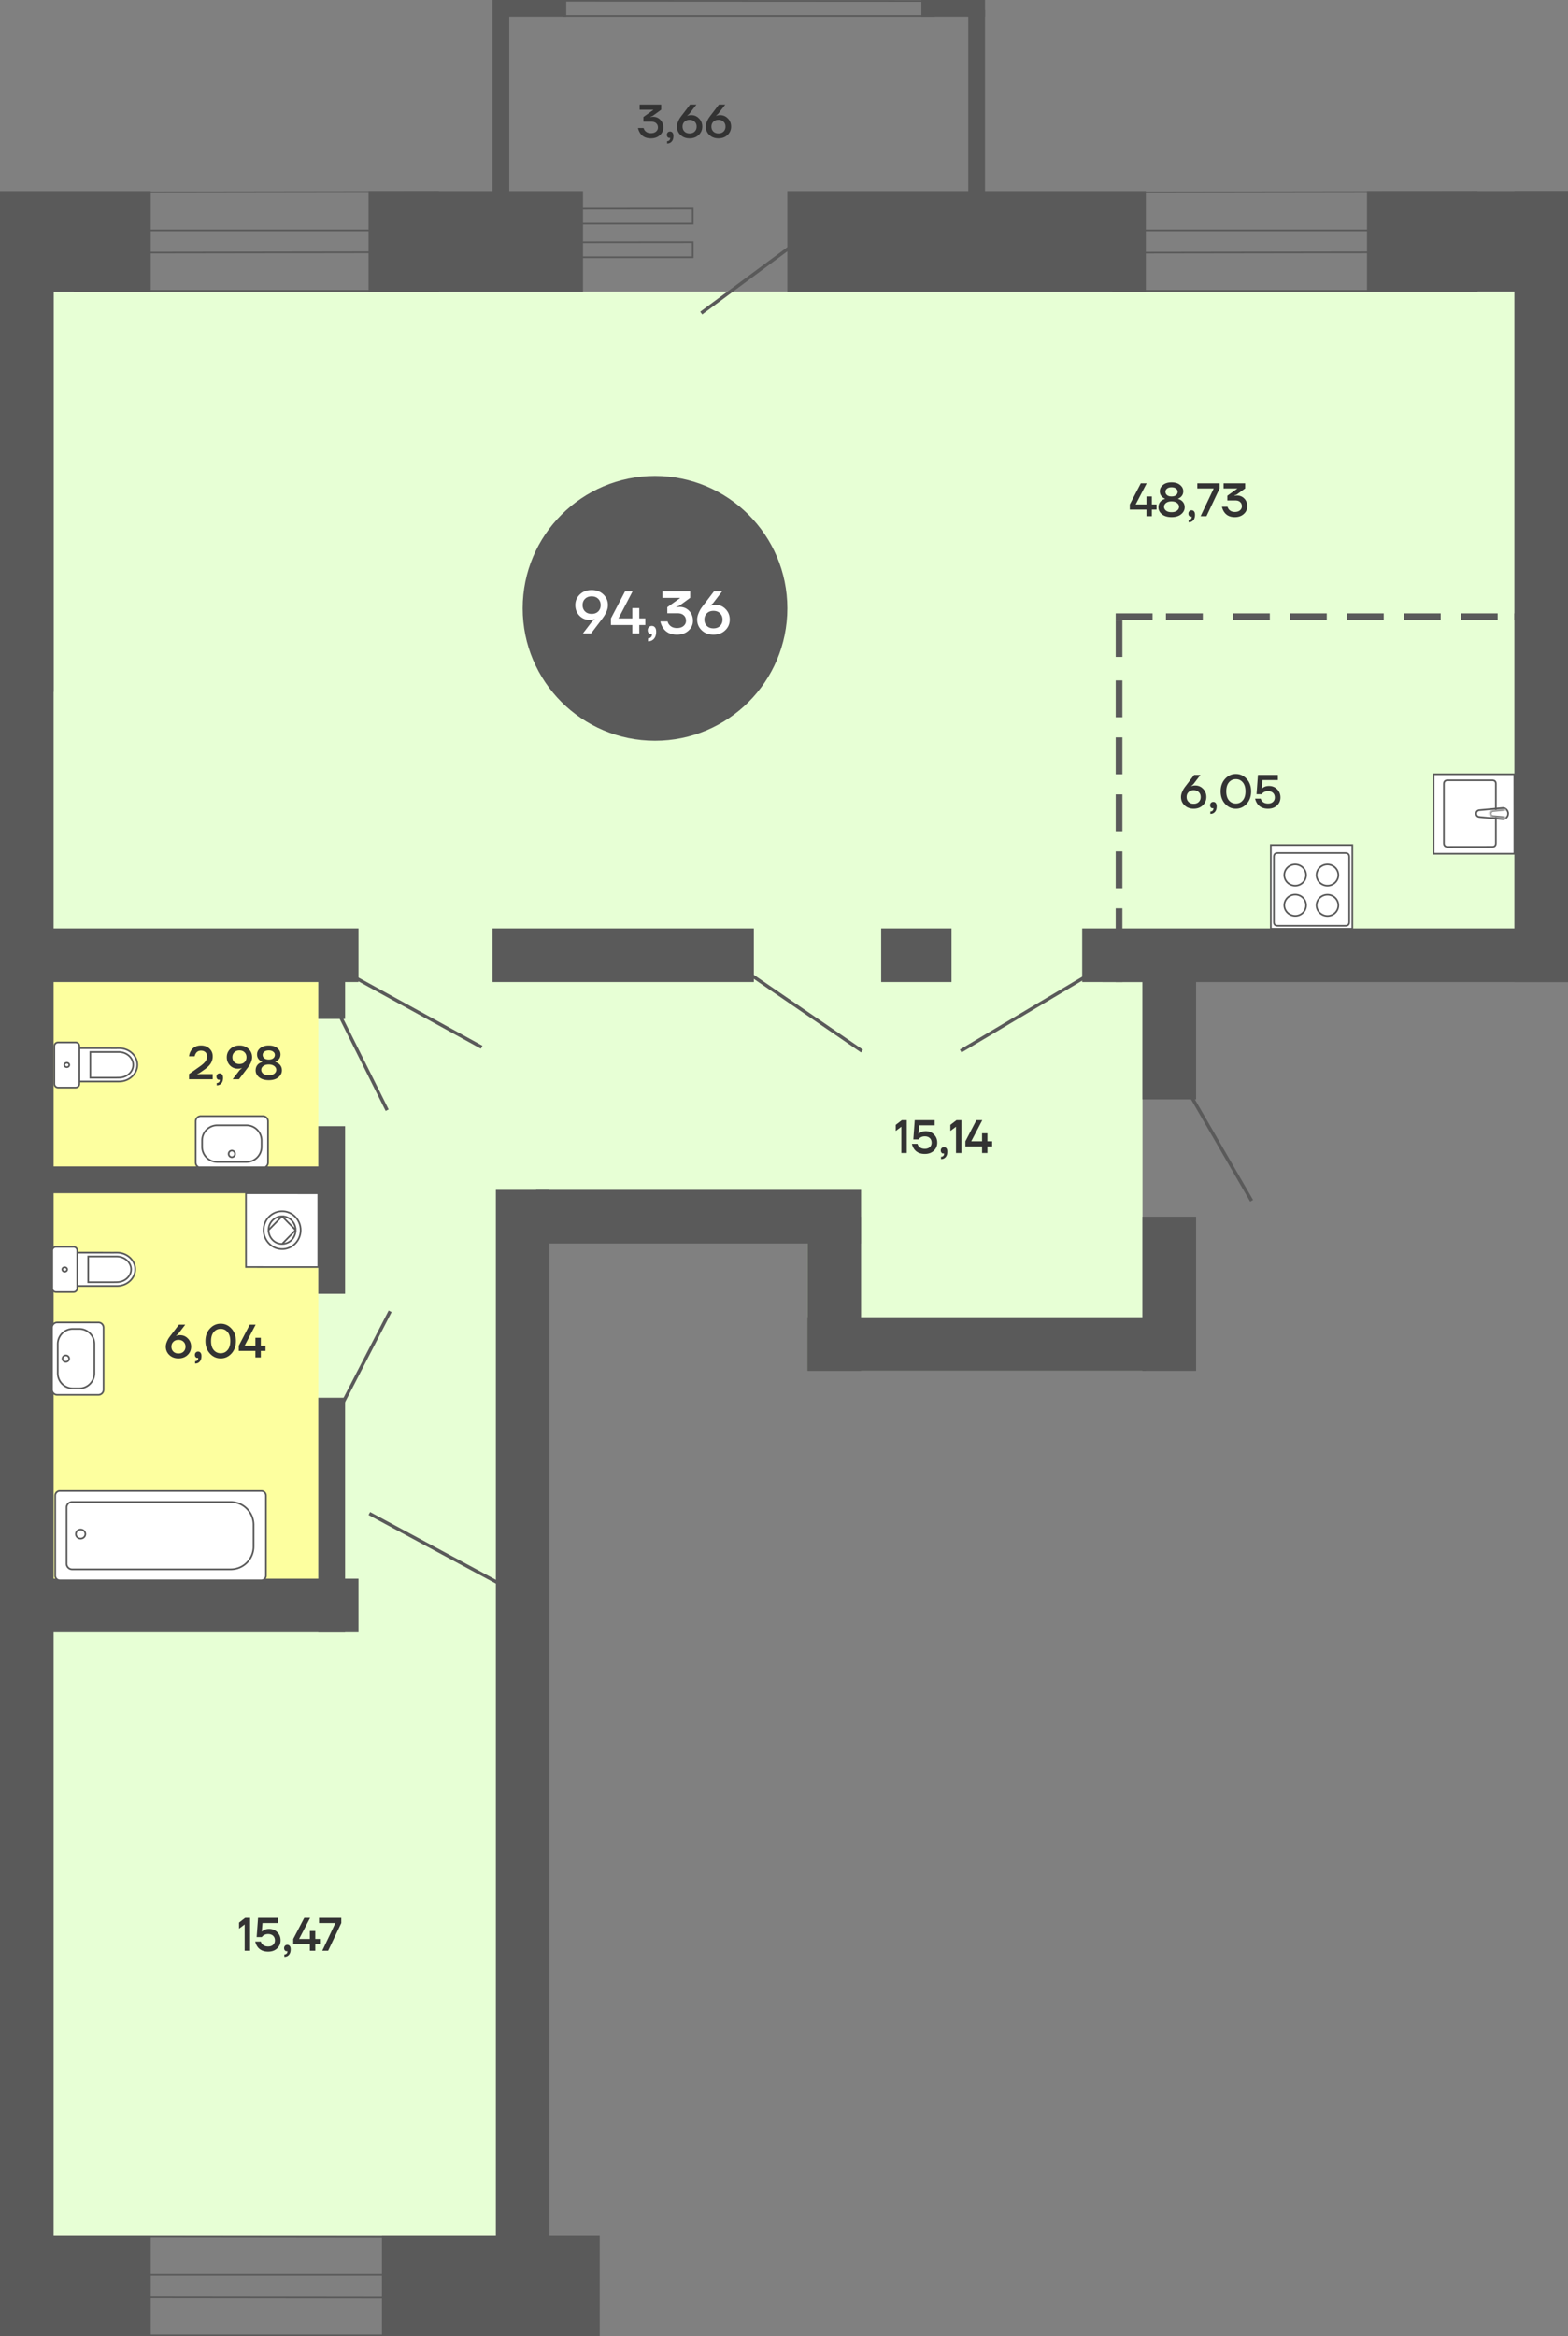 <svg width="468" height="697" fill="none" xmlns="http://www.w3.org/2000/svg"><rect width="100%" height="100%" fill="#808080" stroke="none"/><path fill="#5A5A5A" d="M408 57v30h60V57z"/><path d="M16 87v194.674h452V87H16Z" fill="#E7FFD5"/><path d="M13 206.415v158.673h316V206.415H13Z" fill="#E7FFD5"/><path d="M10 326.829v151.522h145V326.829H10Z" fill="#E7FFD5"/><path d="M7 447.244V667h145V447.244H7ZM13 233.5v135.674h316V233.5H13Z" fill="#E7FFD5"/><path fill="#E7FFD5" d="M341 409V293H241v116z"/><circle cx="195.5" cy="181.5" r="39.5" fill="#5A5A5A"/><path d="M171.72 180.54c0-1.272.456-2.34 1.368-3.204.912-.864 2.076-1.296 3.492-1.296s2.58.432 3.492 1.296c.912.864 1.368 1.932 1.368 3.204 0 1.14-.474 2.37-1.422 3.69l-.396.54c-.168.216-.282.366-.342.45L176.4 189h-2.43l2.718-3.546.792-.684v-.09c-.024.012-.144.06-.36.144-.312.084-.702.126-1.17.126-1.176 0-2.178-.42-3.006-1.26-.816-.852-1.224-1.902-1.224-3.15Zm2.898-1.872c-.492.48-.738 1.104-.738 1.872s.246 1.398.738 1.89c.492.48 1.146.72 1.962.72.816 0 1.47-.24 1.962-.72.492-.492.738-1.122.738-1.89 0-.768-.246-1.392-.738-1.872-.492-.492-1.146-.738-1.962-.738-.816 0-1.47.246-1.962.738Zm7.726 7.812v-1.98l4.23-8.1h2.25l-4.23 8.1h4.14v-3.06h2.07v3.06h1.8v1.98h-1.8V189h-2.07v-2.52h-6.39Zm10.98 1.53c0-.36.114-.66.342-.9a1.2 1.2 0 0 1 .882-.36c.396 0 .708.144.936.432.24.288.36.714.36 1.278 0 .924-.222 1.632-.666 2.124-.432.504-1.02.756-1.764.756v-.9c.36 0 .642-.102.846-.306.216-.192.324-.45.324-.774v-.108c-.012-.012-.018-.036-.018-.072v-.054l-.108.036a.932.932 0 0 1-.234.018c-.24 0-.45-.108-.63-.324-.18-.216-.27-.498-.27-.846Zm3.775-2.61h2.16c.084.372.246.702.486.99.54.66 1.308.99 2.304.99.828 0 1.482-.204 1.962-.612.492-.42.738-.936.738-1.548 0-.696-.222-1.242-.666-1.638-.432-.408-1.05-.612-1.854-.612h-3.06v-1.8l3.78-2.7v-.09h-5.22v-1.98h8.28v1.962l-3.24 2.358-.9.36v.09l.288-.036c.396-.036.63-.054.702-.054 1.128 0 2.07.39 2.826 1.17.756.78 1.134 1.77 1.134 2.97 0 1.152-.444 2.13-1.332 2.934-.888.804-2.034 1.206-3.438 1.206-1.86 0-3.234-.66-4.122-1.98-.384-.564-.66-1.224-.828-1.98Zm10.988-.54c0-.576.126-1.176.378-1.8.264-.636.516-1.134.756-1.494.252-.372.594-.834 1.026-1.386l2.88-3.78h2.43l-2.718 3.546-.792.684v.09l.36-.126a4.53 4.53 0 0 1 1.17-.144c1.176 0 2.172.426 2.988 1.278.828.84 1.242 1.884 1.242 3.132 0 1.272-.456 2.34-1.368 3.204-.912.864-2.076 1.296-3.492 1.296s-2.58-.432-3.492-1.296c-.912-.864-1.368-1.932-1.368-3.204Zm2.898-1.872c-.492.48-.738 1.104-.738 1.872s.246 1.398.738 1.89c.492.48 1.146.72 1.962.72.816 0 1.47-.24 1.962-.72.492-.492.738-1.122.738-1.89 0-.768-.246-1.392-.738-1.872-.492-.492-1.146-.738-1.962-.738-.816 0-1.47.246-1.962.738Z" fill="#fff"/><path d="M352.49 237.78c0-.448.098-.915.294-1.4.205-.495.401-.882.588-1.162.196-.289.462-.649.798-1.078l2.24-2.94h1.89l-2.114 2.758-.616.532v.07l.28-.098c.28-.075.583-.112.91-.112.915 0 1.689.331 2.324.994.644.653.966 1.465.966 2.436 0 .989-.355 1.82-1.064 2.492-.709.672-1.615 1.008-2.716 1.008-1.101 0-2.007-.336-2.716-1.008-.709-.672-1.064-1.503-1.064-2.492Zm2.254-1.456c-.383.373-.574.859-.574 1.456s.191 1.087.574 1.47c.383.373.891.56 1.526.56s1.143-.187 1.526-.56c.383-.383.574-.873.574-1.47s-.191-1.083-.574-1.456c-.383-.383-.891-.574-1.526-.574s-1.143.191-1.526.574Zm6.429 3.906c0-.28.089-.513.266-.7a.933.933 0 0 1 .686-.28c.308 0 .551.112.728.336.187.224.28.555.28.994 0 .719-.172 1.269-.518 1.652-.336.392-.793.588-1.372.588v-.7c.28 0 .5-.079.658-.238a.765.765 0 0 0 .252-.602v-.084c-.009-.009-.014-.028-.014-.056v-.042l-.084.028a.738.738 0 0 1-.182.014c-.186 0-.35-.084-.49-.252-.14-.168-.21-.387-.21-.658Zm4.476-.406c-.886-.971-1.33-2.212-1.33-3.724s.444-2.753 1.33-3.724c.887-.971 1.96-1.456 3.22-1.456 1.26 0 2.334.485 3.22 1.456.887.971 1.33 2.212 1.33 3.724s-.443 2.753-1.33 3.724c-.886.971-1.96 1.456-3.22 1.456-1.26 0-2.333-.485-3.22-1.456Zm1.148-6.412c-.532.635-.798 1.531-.798 2.688 0 1.157.266 2.053.798 2.688.542.635 1.232.952 2.072.952.84 0 1.526-.317 2.058-.952.542-.635.812-1.531.812-2.688 0-1.157-.27-2.053-.812-2.688-.532-.635-1.218-.952-2.058-.952-.84 0-1.53.317-2.072.952Zm7.816 4.858h1.68c.074.289.2.537.378.742.41.485 1.008.728 1.792.728.625 0 1.12-.168 1.484-.504.364-.336.546-.775.546-1.316 0-.569-.182-1.027-.546-1.372-.364-.345-.859-.518-1.484-.518-.579 0-1.069.154-1.47.462a1.916 1.916 0 0 0-.42.448h-1.54l.42-5.74h5.95v1.54h-4.62l-.21 2.52h.07c.149-.149.322-.275.518-.378.438-.261.966-.392 1.582-.392.98 0 1.796.327 2.45.98.653.653.98 1.47.98 2.45 0 .961-.346 1.764-1.036 2.408-.682.635-1.573.952-2.674.952-1.438 0-2.506-.499-3.206-1.498a4.397 4.397 0 0 1-.644-1.512Zm-37.403-86.23v-1.54l3.29-6.3h1.75l-3.29 6.3h3.22v-2.38h1.61v2.38h1.4v1.54h-1.4V154h-1.61v-1.96h-4.97Zm8.539-.7c0-.849.327-1.526.98-2.03a3.16 3.16 0 0 1 .98-.448v-.084a2.568 2.568 0 0 1-.77-.462c-.513-.439-.77-1.017-.77-1.736 0-.737.313-1.363.938-1.876.635-.523 1.489-.784 2.562-.784 1.074 0 1.923.261 2.548.784.635.513.952 1.139.952 1.876 0 .7-.256 1.279-.77 1.736-.242.196-.499.35-.77.462v.084c.355.093.682.247.98.462.654.504.98 1.176.98 2.016 0 .812-.354 1.507-1.064 2.086-.7.569-1.652.854-2.856.854s-2.16-.285-2.87-.854c-.7-.579-1.05-1.274-1.05-2.086Zm2.1-4.62c0 .411.159.747.476 1.008.318.261.766.392 1.344.392.579 0 1.027-.131 1.344-.392.318-.261.476-.597.476-1.008 0-.373-.163-.686-.49-.938-.317-.261-.76-.392-1.33-.392-.569 0-1.017.131-1.344.392-.317.252-.476.565-.476.938Zm.168 3.346c-.392.308-.588.686-.588 1.134 0 .448.196.831.588 1.148.402.308.952.462 1.652.462s1.246-.154 1.638-.462c.402-.317.602-.7.602-1.148 0-.448-.2-.826-.602-1.134-.392-.317-.938-.476-1.638-.476s-1.25.159-1.652.476Zm6.688 3.164c0-.28.088-.513.266-.7a.93.93 0 0 1 .686-.28c.308 0 .55.112.728.336.186.224.28.555.28.994 0 .719-.173 1.269-.518 1.652-.336.392-.794.588-1.372.588v-.7c.28 0 .499-.079.658-.238a.765.765 0 0 0 .252-.602v-.084c-.01-.009-.014-.028-.014-.056v-.042l-.084.028a.743.743 0 0 1-.182.014c-.187 0-.35-.084-.49-.252-.14-.168-.21-.387-.21-.658Zm2.656-7.49v-1.54h6.65v1.54l-3.92 8.26h-1.75l3.85-8.12v-.14h-4.83Zm7.348 5.46h1.68c.065.289.191.546.378.77.42.513 1.017.77 1.792.77.644 0 1.153-.159 1.526-.476.383-.327.574-.728.574-1.204 0-.541-.173-.966-.518-1.274-.336-.317-.817-.476-1.442-.476h-2.38v-1.4l2.94-2.1v-.07h-4.06v-1.54h6.44v1.526l-2.52 1.834-.7.28v.07l.224-.028c.308-.028.49-.042.546-.042.877 0 1.61.303 2.198.91.588.607.882 1.377.882 2.31 0 .896-.345 1.657-1.036 2.282-.691.625-1.582.938-2.674.938-1.447 0-2.515-.513-3.206-1.54a4.406 4.406 0 0 1-.644-1.54ZM190.42 38.2h1.68a1.8 1.8 0 0 0 .378.77c.42.513 1.017.77 1.792.77.644 0 1.153-.159 1.526-.476.383-.327.574-.728.574-1.204 0-.541-.173-.966-.518-1.274-.336-.317-.817-.476-1.442-.476h-2.38v-1.4l2.94-2.1v-.07h-4.06V31.2h6.44v1.526l-2.52 1.834-.7.28v.07l.224-.028c.308-.028.49-.042.546-.042.877 0 1.61.303 2.198.91.588.607.882 1.377.882 2.31 0 .896-.345 1.657-1.036 2.282-.691.625-1.582.938-2.674.938-1.447 0-2.515-.513-3.206-1.54a4.404 4.404 0 0 1-.644-1.54Zm8.617 2.03c0-.28.088-.513.266-.7a.931.931 0 0 1 .686-.28c.308 0 .55.112.728.336.186.224.28.555.28.994 0 .719-.173 1.27-.518 1.652-.336.392-.794.588-1.372.588v-.7c.28 0 .499-.08.658-.238a.765.765 0 0 0 .252-.602v-.084c-.01-.01-.014-.028-.014-.056v-.042l-.084.028a.728.728 0 0 1-.182.014c-.187 0-.35-.084-.49-.252-.14-.168-.21-.387-.21-.658Zm3.006-2.45c0-.448.098-.915.294-1.4.205-.495.401-.882.588-1.162.196-.29.462-.649.798-1.078l2.24-2.94h1.89l-2.114 2.758-.616.532v.07l.28-.098a3.52 3.52 0 0 1 .91-.112c.914 0 1.689.331 2.324.994.644.653.966 1.465.966 2.436 0 .99-.355 1.82-1.064 2.492-.71.672-1.615 1.008-2.716 1.008-1.102 0-2.007-.336-2.716-1.008-.71-.672-1.064-1.503-1.064-2.492Zm2.254-1.456c-.383.373-.574.859-.574 1.456s.191 1.087.574 1.47c.382.373.891.56 1.526.56.634 0 1.143-.187 1.526-.56.382-.383.574-.873.574-1.47s-.192-1.083-.574-1.456c-.383-.383-.892-.574-1.526-.574-.635 0-1.144.191-1.526.574Zm6.359 1.456c0-.448.098-.915.294-1.4.205-.495.401-.882.588-1.162.196-.29.462-.649.798-1.078l2.24-2.94h1.89l-2.114 2.758-.616.532v.07l.28-.098a3.52 3.52 0 0 1 .91-.112c.915 0 1.689.331 2.324.994.644.653.966 1.465.966 2.436 0 .99-.355 1.82-1.064 2.492-.709.672-1.615 1.008-2.716 1.008-1.101 0-2.007-.336-2.716-1.008-.709-.672-1.064-1.503-1.064-2.492Zm2.254-1.456c-.383.373-.574.859-.574 1.456s.191 1.087.574 1.47c.383.373.891.56 1.526.56s1.143-.187 1.526-.56c.383-.383.574-.873.574-1.47s-.191-1.083-.574-1.456c-.383-.383-.891-.574-1.526-.574s-1.143.191-1.526.574Zm54.44 301.096v-1.82l1.82-1.4h1.47v9.8h-1.61v-7.84l-1.68 1.26Zm4.831 3.85h1.68c.075.289.201.537.378.742.411.485 1.008.728 1.792.728.625 0 1.12-.168 1.484-.504.364-.336.546-.775.546-1.316 0-.569-.182-1.027-.546-1.372-.364-.345-.859-.518-1.484-.518-.579 0-1.069.154-1.47.462a1.916 1.916 0 0 0-.42.448h-1.54l.42-5.74h5.95v1.54h-4.62l-.21 2.52h.07c.149-.149.322-.275.518-.378.439-.261.966-.392 1.582-.392.98 0 1.797.327 2.45.98.653.653.98 1.47.98 2.45 0 .961-.345 1.764-1.036 2.408-.681.635-1.573.952-2.674.952-1.437 0-2.506-.499-3.206-1.498a4.417 4.417 0 0 1-.644-1.512Zm8.613 1.96c0-.28.089-.513.266-.7a.933.933 0 0 1 .686-.28c.308 0 .551.112.728.336.187.224.28.555.28.994 0 .719-.172 1.269-.518 1.652-.336.392-.793.588-1.372.588v-.7c.28 0 .5-.079.658-.238a.765.765 0 0 0 .252-.602v-.084c-.009-.009-.014-.028-.014-.056v-.042l-.084.028a.738.738 0 0 1-.182.014c-.186 0-.35-.084-.49-.252-.14-.168-.21-.387-.21-.658Zm2.867-5.81v-1.82l1.82-1.4h1.47v9.8h-1.61v-7.84l-1.68 1.26Zm4.481 4.62v-1.54l3.29-6.3h1.75l-3.29 6.3h3.22v-2.38h1.61v2.38h1.4v1.54h-1.4V344h-1.61v-1.96h-4.97Z" fill="#333"/><path d="M403.626 252.108v24.996h-24.325v-24.996h24.325Z" fill="#fff" stroke="#5A5A5A" stroke-width=".5"/><path d="M402.699 275.077v-19.453c0-.738-.392-1.13-1.162-1.13H381.39c-.786 0-1.163.376-1.163 1.13v19.453c-.015.754.377 1.131 1.147 1.131h20.147c.786.015 1.178-.377 1.178-1.131Z" fill="#fff" stroke="#5A5A5A" stroke-width=".5"/><path d="M396.199 273.288c-1.791-.016-3.251-1.429-3.251-3.172 0-1.758 1.46-3.171 3.251-3.171 1.805 0 3.25 1.413 3.25 3.171 0 1.759-1.445 3.172-3.25 3.172Zm-9.627-.03c-1.79-.016-3.25-1.429-3.25-3.172 0-1.758 1.46-3.171 3.25-3.171 1.806 0 3.251 1.413 3.251 3.171.016 1.759-1.445 3.187-3.251 3.172Zm.001-9.014c-1.806 0-3.251-1.413-3.251-3.171 0-1.759 1.46-3.172 3.251-3.172 1.79.016 3.25 1.429 3.25 3.172 0 1.742-1.46 3.171-3.25 3.171Zm9.626 0c-1.806 0-3.251-1.413-3.251-3.171 0-1.759 1.46-3.172 3.251-3.172 1.79.016 3.25 1.429 3.25 3.172 0 1.742-1.46 3.171-3.25 3.171Z" stroke="#5A5A5A" stroke-width=".5"/><path d="M451.985 231h-24.089v23.699H452L451.985 231Z" fill="#fff" stroke="#5A5A5A" stroke-width=".5"/><path d="M445.378 232.803h-13.317c-.742 0-1.106.364-1.106 1.122v17.607c0 .727.364 1.106 1.091 1.121l13.332-.015c.727.015 1.091-.363 1.091-1.106v-17.607c.03-.743-.348-1.122-1.091-1.122Z" fill="#fff" stroke="#5A5A5A" stroke-width=".5"/><path d="M450.137 242.728c-.015.925-.712 1.667-1.591 1.667l-6.984-.651-.015-.016c-.531 0-.955-.439-.955-1 0-.56.424-1 .97-1.015l6.984-.651c.864 0 1.576.742 1.591 1.666Z" stroke="#5A5A5A" stroke-width=".5"/><mask id="a" fill="#fff"><path fill-rule="evenodd" clip-rule="evenodd" d="m449.454 244.107-3.803-.363a.988.988 0 0 1-.954-1.031.98.98 0 0 1 .954-1l3.803-.363"/></mask><path fill-rule="evenodd" clip-rule="evenodd" d="m449.454 244.107-3.803-.363a.988.988 0 0 1-.954-1.031.98.98 0 0 1 .954-1l3.803-.363" fill="#fff"/><path d="m445.651 243.744.015-.5h.016l.017.002-.048.498Zm-.954-1.031h.5v.014l-.5-.014Zm.954-1 .048.498-.017.002h-.016l-.015-.5Zm3.756 2.892-3.803-.364.095-.995 3.803.364-.095.995Zm-3.77-.361a1.489 1.489 0 0 1-1.44-1.544l1 .027a.488.488 0 0 0 .469.517l-.029 1Zm-1.44-1.531a1.48 1.48 0 0 1 1.44-1.5l.029 1a.48.48 0 0 0-.469.5h-1Zm1.407-1.497 3.803-.364.095.995-3.803.364-.095-.995Z" fill="#5A5A5A" mask="url(#a)"/><path d="M9 293h86v179H9V293Z" fill="#FDFF9F"/><path d="m35.524 312.72-1.18.016-3.067-.016h-7.591v9.957h11.838c3.017 0 5.476-2.244 5.476-4.995 0-2.719-2.46-4.962-5.476-4.962Z" fill="#fff" stroke="#5A5A5A" stroke-width=".5"/><path d="M35.458 313.866h-8.493v7.681h7.559l.934-.017c2.378 0 4.313-1.703 4.313-3.832-.017-2.113-1.952-3.832-4.313-3.832Zm-18.134 10.612h5.263c.607 0 1.099-.491 1.099-1.097v-11.284c0-.606-.492-1.097-1.099-1.097h-5.263c-.607 0-1.099.491-1.099 1.097v11.268c0 .622.492 1.113 1.099 1.113Z" fill="#fff" stroke="#5A5A5A" stroke-width=".5"/><path d="M19.948 318.386c.41 0 .721-.295.721-.639.017-.36-.311-.655-.721-.655s-.721.295-.721.639a.683.683 0 0 0 .721.655ZM80 346.848V334.54c0-.855-.684-1.54-1.539-1.54h-18.52c-.854 0-1.538.685-1.538 1.54v12.308c0 .856.684 1.541 1.539 1.541h18.52c.84 0 1.538-.685 1.538-1.541Z" fill="#fff" stroke="#5A5A5A" stroke-width=".5"/><path d="M78.076 342.156v-1.897a4.52 4.52 0 0 0-4.516-4.521h-8.718a4.52 4.52 0 0 0-4.516 4.521v1.897a4.52 4.52 0 0 0 4.516 4.521h8.718a4.52 4.52 0 0 0 4.516-4.521Z" fill="#fff" stroke="#5A5A5A" stroke-width=".5"/><path d="M70.156 344.267c0-.543-.427-.984-.955-.984-.527 0-.954.441-.954.984 0 .543.427.984.954.984.528 0 .955-.441.955-.984Z" fill="#fff" stroke="#5A5A5A" stroke-width=".5"/><path fill="#5A5A5A" d="M235 57v30h107V57z"/><path stroke="#5A5A5A" d="m236.298 73.402-27 20"/><path d="m168.25.25 110.457.063.041 4.437H168.25V.25Z" stroke="#5A5A5A" stroke-width=".5" stroke-miterlimit="10"/><path fill="#5A5A5A" d="M152 0h-5v82h5zm142 3h-5v79h5z"/><path fill="#5A5A5A" d="M275 0v5h19V0zM150 0v5h19V0z"/><path d="m206.75 62.25-63.475.063-.024 4.437h63.499v-4.5Zm0 10-63.475.063-.024 4.437h63.499v-4.5Z" stroke="#5A5A5A" stroke-width=".5" stroke-miterlimit="10"/><path fill="#5A5A5A" d="M110 57v30h64V57zM0 57v30h45V57z"/><path fill="#5A5A5A" d="M16 63H0v607h16zm452-6h-16v236h16z"/><path fill="#5A5A5A" d="M323 277v16h145v-16zm135-92v-2h-6v2zm-11 0v-2h-11v2zm-17 0v-2h-11v2zm-17 0v-2h-11v2zm-17 0v-2h-11v2zm-17 0v-2h-11v2zm-20 0v-2h-11v2zm-15 0v-2h-11v2z"/><path fill="#5A5A5A" d="M333 293h2v-6h-2zm0-11h2v-11h-2zm0-17h2v-11h-2zm0-17h2v-11h-2zm0-17h2v-11h-2zm0-17h2v-11h-2zm0-18h2v-11h-2zm8 132h16v-50h-16zm0 81h16v-46h-16zm-100 0h16v-46h-16z"/><path fill="#5A5A5A" d="M160 355v16h97v-16zm182 54v-16H241v16z"/><path fill="#5A5A5A" d="M164 355h-16v329h16zM13 471v16h94v-16zM9 277v16h98v-16zm275 0v16h-21v-16zm-59 0v16h-78v-16zM0 667v30h45v-30z"/><path fill="#5A5A5A" d="M114 667v30h65v-30z"/><path d="m440.75 57.25-108.456.152-.043 11.348H440.75v-11.5Zm-310 0-108.456.152-.043 11.348H130.75v-11.5Zm-97.5 610 137.445.152.054 11.348H33.25v-11.5Zm407.5-592-108.456.152-.043 11.348H440.75v-11.5Zm-310 0-108.456.152-.043 11.348H130.75v-11.5Zm-97.5 610 137.445.152.054 11.348H33.25v-11.5Z" stroke="#5A5A5A" stroke-width=".5" stroke-miterlimit="10"/><path fill="#5A5A5A" d="M103 417h-8v70h8zm0-81h-8v50h8zm0-58h-8v26h8z"/><path fill="#5A5A5A" d="M13 348v8h86v-8z"/><path d="m34.895 373.72-1.18.016-3.067-.016h-7.59v9.957h11.837c3.017 0 5.476-2.244 5.476-4.995 0-2.719-2.46-4.962-5.476-4.962Z" fill="#fff" stroke="#5A5A5A" stroke-width=".5"/><path d="M34.83 374.866h-8.494v7.681h7.559l.934-.017c2.378 0 4.313-1.703 4.313-3.832-.017-2.113-1.952-3.832-4.313-3.832Zm-18.135 10.612h5.263c.607 0 1.099-.491 1.099-1.097v-11.284c0-.606-.492-1.097-1.099-1.097h-5.263c-.607 0-1.098.491-1.098 1.097v11.268a1.1 1.1 0 0 0 1.098 1.113Z" fill="#fff" stroke="#5A5A5A" stroke-width=".5"/><path d="M19.32 379.386c.409 0 .72-.295.72-.639.017-.36-.311-.655-.72-.655-.41 0-.722.295-.722.639a.683.683 0 0 0 .721.655Zm-2.254 36.759h12.308c.856 0 1.54-.684 1.54-1.538v-18.52c0-.854-.684-1.538-1.54-1.538H17.066c-.856 0-1.54.684-1.54 1.538v18.52c0 .84.684 1.538 1.54 1.538Z" fill="#fff" stroke="#5A5A5A" stroke-width=".5"/><path d="M21.757 414.222h1.897a4.52 4.52 0 0 0 4.521-4.516v-8.718a4.52 4.52 0 0 0-4.52-4.516h-1.898a4.52 4.52 0 0 0-4.52 4.516v8.718a4.52 4.52 0 0 0 4.52 4.516Z" fill="#fff" stroke="#5A5A5A" stroke-width=".5"/><path d="M19.647 406.302c.544 0 .984-.427.984-.955 0-.527-.44-.954-.984-.954-.543 0-.984.427-.984.954 0 .528.44.955.984.955Zm-1.783 38.542h60.121c.77 0 1.386.615 1.386 1.384v23.867a1.38 1.38 0 0 1-1.386 1.384h-60.12a1.38 1.38 0 0 1-1.386-1.384v-23.867c0-.769.63-1.384 1.385-1.384Z" fill="#fff" stroke="#5A5A5A" stroke-width=".5"/><path d="M75.676 454.925v6.487a6.798 6.798 0 0 1-6.803 6.796H21.532a1.66 1.66 0 0 1-1.666-1.664v-16.779a1.66 1.66 0 0 1 1.666-1.663h47.327c3.765.014 6.817 3.062 6.817 6.823Z" fill="#fff" stroke="#5A5A5A" stroke-width=".5"/><path d="M25.479 457.693c0-.749-.633-1.357-1.414-1.357-.78 0-1.414.608-1.414 1.357s.633 1.356 1.414 1.356c.78 0 1.414-.607 1.414-1.356ZM95 378.024v-22.01L73.412 356l.014 22.01 21.574.014Z" fill="#fff" stroke="#5A5A5A" stroke-width=".5"/><path d="M78.669 367.005c0-3.114 2.475-5.628 5.537-5.628s5.536 2.514 5.536 5.642c0 3.114-2.474 5.656-5.536 5.656-3.062-.014-5.537-2.556-5.537-5.67Z" stroke="#5A5A5A" stroke-width=".5"/><path d="M84.206 371.125a3.874 3.874 0 0 1-2.852-1.201 4.266 4.266 0 0 1-1.189-2.905m4.027-4.134a4.033 4.033 0 0 0-2.852 1.201 4.186 4.186 0 0 0-1.189 2.919l4.041-4.12Zm.014 8.24a4.033 4.033 0 0 0 2.852-1.201 4.2 4.2 0 0 0 1.175-2.919l-4.027 4.12Zm-.014-8.24c1.133 0 2.14.461 2.852 1.201l.014.014a4.167 4.167 0 0 1 1.175 2.891l-4.041-4.106Z" stroke="#5A5A5A" stroke-width=".5"/><path stroke="#5A5A5A" d="m149.237 472.56-39-21m-8.793-31.33 15-29m212.3-102.66-42 25m64.823 6.68 22 38m-273.014-57.026 15 30m-11.794-40.786 40 22m78.524-22.85 35 24"/><path d="M49.49 401.78c0-.448.098-.915.294-1.4.205-.495.401-.882.588-1.162.196-.289.462-.649.798-1.078l2.24-2.94h1.89l-2.114 2.758-.616.532v.07l.28-.098c.28-.075.583-.112.91-.112.915 0 1.69.331 2.324.994.644.653.966 1.465.966 2.436 0 .989-.355 1.82-1.064 2.492-.71.672-1.615 1.008-2.716 1.008-1.101 0-2.007-.336-2.716-1.008-.71-.672-1.064-1.503-1.064-2.492Zm2.254-1.456c-.383.373-.574.859-.574 1.456s.191 1.087.574 1.47c.383.373.891.56 1.526.56s1.143-.187 1.526-.56c.383-.383.574-.873.574-1.47s-.191-1.083-.574-1.456c-.383-.383-.891-.574-1.526-.574s-1.143.191-1.526.574Zm6.43 3.906c0-.28.088-.513.265-.7a.931.931 0 0 1 .686-.28c.308 0 .55.112.728.336.187.224.28.555.28.994 0 .719-.172 1.269-.518 1.652-.336.392-.793.588-1.372.588v-.7c.28 0 .5-.079.658-.238a.765.765 0 0 0 .252-.602v-.084c-.01-.009-.014-.028-.014-.056v-.042l-.084.028a.742.742 0 0 1-.182.014c-.186 0-.35-.084-.49-.252-.14-.168-.21-.387-.21-.658Zm4.476-.406c-.887-.971-1.33-2.212-1.33-3.724s.443-2.753 1.33-3.724c.886-.971 1.96-1.456 3.22-1.456 1.26 0 2.333.485 3.22 1.456.886.971 1.33 2.212 1.33 3.724s-.444 2.753-1.33 3.724c-.887.971-1.96 1.456-3.22 1.456-1.26 0-2.334-.485-3.22-1.456Zm1.148-6.412c-.532.635-.799 1.531-.799 2.688 0 1.157.267 2.053.798 2.688.542.635 1.233.952 2.073.952.84 0 1.525-.317 2.057-.952.542-.635.813-1.531.813-2.688 0-1.157-.271-2.053-.813-2.688-.532-.635-1.218-.952-2.058-.952-.84 0-1.53.317-2.072.952Zm7.465 5.628v-1.54l3.29-6.3h1.75l-3.29 6.3h3.22v-2.38h1.61v2.38h1.4v1.54h-1.4V405h-1.61v-1.96h-4.97Zm.087 172.38v-1.82l1.82-1.4h1.47v9.8h-1.61v-7.84l-1.68 1.26Zm4.831 3.85h1.68c.075.289.2.537.378.742.41.485 1.008.728 1.792.728.625 0 1.12-.168 1.484-.504.364-.336.546-.775.546-1.316 0-.569-.182-1.027-.546-1.372-.364-.345-.859-.518-1.484-.518-.579 0-1.069.154-1.47.462a1.928 1.928 0 0 0-.42.448h-1.54l.42-5.74h5.95v1.54h-4.62l-.21 2.52h.07a2.13 2.13 0 0 1 .518-.378c.439-.261.966-.392 1.582-.392.98 0 1.797.327 2.45.98.653.653.98 1.47.98 2.45 0 .961-.345 1.764-1.036 2.408-.681.635-1.573.952-2.674.952-1.437 0-2.506-.499-3.206-1.498a4.417 4.417 0 0 1-.644-1.512Zm8.613 1.96c0-.28.089-.513.266-.7a.931.931 0 0 1 .686-.28c.308 0 .551.112.728.336.187.224.28.555.28.994 0 .719-.172 1.269-.518 1.652-.336.392-.793.588-1.372.588v-.7c.28 0 .5-.079.658-.238a.765.765 0 0 0 .252-.602v-.084c-.009-.009-.014-.028-.014-.056v-.042l-.084.028a.742.742 0 0 1-.182.014c-.186 0-.35-.084-.49-.252-.14-.168-.21-.387-.21-.658Zm2.727-1.19v-1.54l3.29-6.3h1.75l-3.29 6.3h3.22v-2.38h1.61v2.38h1.4v1.54h-1.4V582h-1.61v-1.96h-4.97Zm7.695-6.3v-1.54h6.65v1.54l-3.92 8.26h-1.75l3.85-8.12v-.14h-4.83ZM56.42 322v-1.54l3.346-2.366c.728-.523 1.25-1.008 1.568-1.456.317-.448.476-.924.476-1.428 0-.532-.163-.957-.49-1.274-.327-.317-.77-.476-1.33-.476-.69 0-1.209.28-1.554.84-.15.243-.261.523-.336.84h-1.68a4.332 4.332 0 0 1 .546-1.61c.663-1.073 1.67-1.61 3.024-1.61 1.036 0 1.876.308 2.52.924.653.607.98 1.372.98 2.296a3.95 3.95 0 0 1-.616 2.17c-.41.635-1.069 1.265-1.974 1.89l-1.4.98-.63.28v.07l.84-.07h3.78V322h-7.07Zm8.193-.77c0-.28.088-.513.266-.7a.932.932 0 0 1 .686-.28c.308 0 .55.112.728.336.186.224.28.555.28.994 0 .719-.173 1.269-.518 1.652-.336.392-.794.588-1.372.588v-.7c.28 0 .5-.079.658-.238a.765.765 0 0 0 .252-.602v-.084c-.01-.009-.014-.028-.014-.056v-.042l-.084.028a.741.741 0 0 1-.182.014c-.187 0-.35-.084-.49-.252-.14-.168-.21-.387-.21-.658Zm3.076-5.81c0-.989.355-1.82 1.064-2.492.71-.672 1.615-1.008 2.716-1.008 1.101 0 2.007.336 2.716 1.008.71.672 1.064 1.503 1.064 2.492 0 .887-.369 1.843-1.106 2.87l-.308.42c-.13.168-.22.285-.266.35l-2.24 2.94h-1.89l2.114-2.758.616-.532v-.07a7.398 7.398 0 0 1-.28.112 3.581 3.581 0 0 1-.91.098 3.163 3.163 0 0 1-2.338-.98c-.635-.663-.952-1.479-.952-2.45Zm2.254-1.456c-.383.373-.574.859-.574 1.456s.191 1.087.574 1.47c.383.373.891.56 1.526.56s1.143-.187 1.526-.56c.383-.383.574-.873.574-1.47s-.191-1.083-.574-1.456c-.383-.383-.891-.574-1.526-.574s-1.143.191-1.526.574Zm6.36 5.376c0-.849.326-1.526.98-2.03a3.15 3.15 0 0 1 .98-.448v-.084a2.564 2.564 0 0 1-.77-.462c-.514-.439-.77-1.017-.77-1.736 0-.737.312-1.363.937-1.876.635-.523 1.489-.784 2.562-.784 1.074 0 1.923.261 2.548.784.635.513.952 1.139.952 1.876 0 .7-.256 1.279-.77 1.736-.242.196-.5.35-.77.462v.084c.355.093.681.247.98.462.653.504.98 1.176.98 2.016 0 .812-.355 1.507-1.064 2.086-.7.569-1.652.854-2.856.854s-2.16-.285-2.87-.854c-.7-.579-1.05-1.274-1.05-2.086Zm2.1-4.62c0 .411.158.747.475 1.008.317.261.766.392 1.344.392.579 0 1.027-.131 1.344-.392.317-.261.476-.597.476-1.008 0-.373-.163-.686-.49-.938-.317-.261-.76-.392-1.33-.392-.57 0-1.017.131-1.344.392-.317.252-.476.565-.476.938Zm.167 3.346c-.392.308-.588.686-.588 1.134 0 .448.196.831.588 1.148.402.308.952.462 1.652.462s1.246-.154 1.638-.462c.401-.317.602-.7.602-1.148 0-.448-.2-.826-.602-1.134-.392-.317-.938-.476-1.638-.476s-1.25.159-1.652.476Z" fill="#333"/></svg>